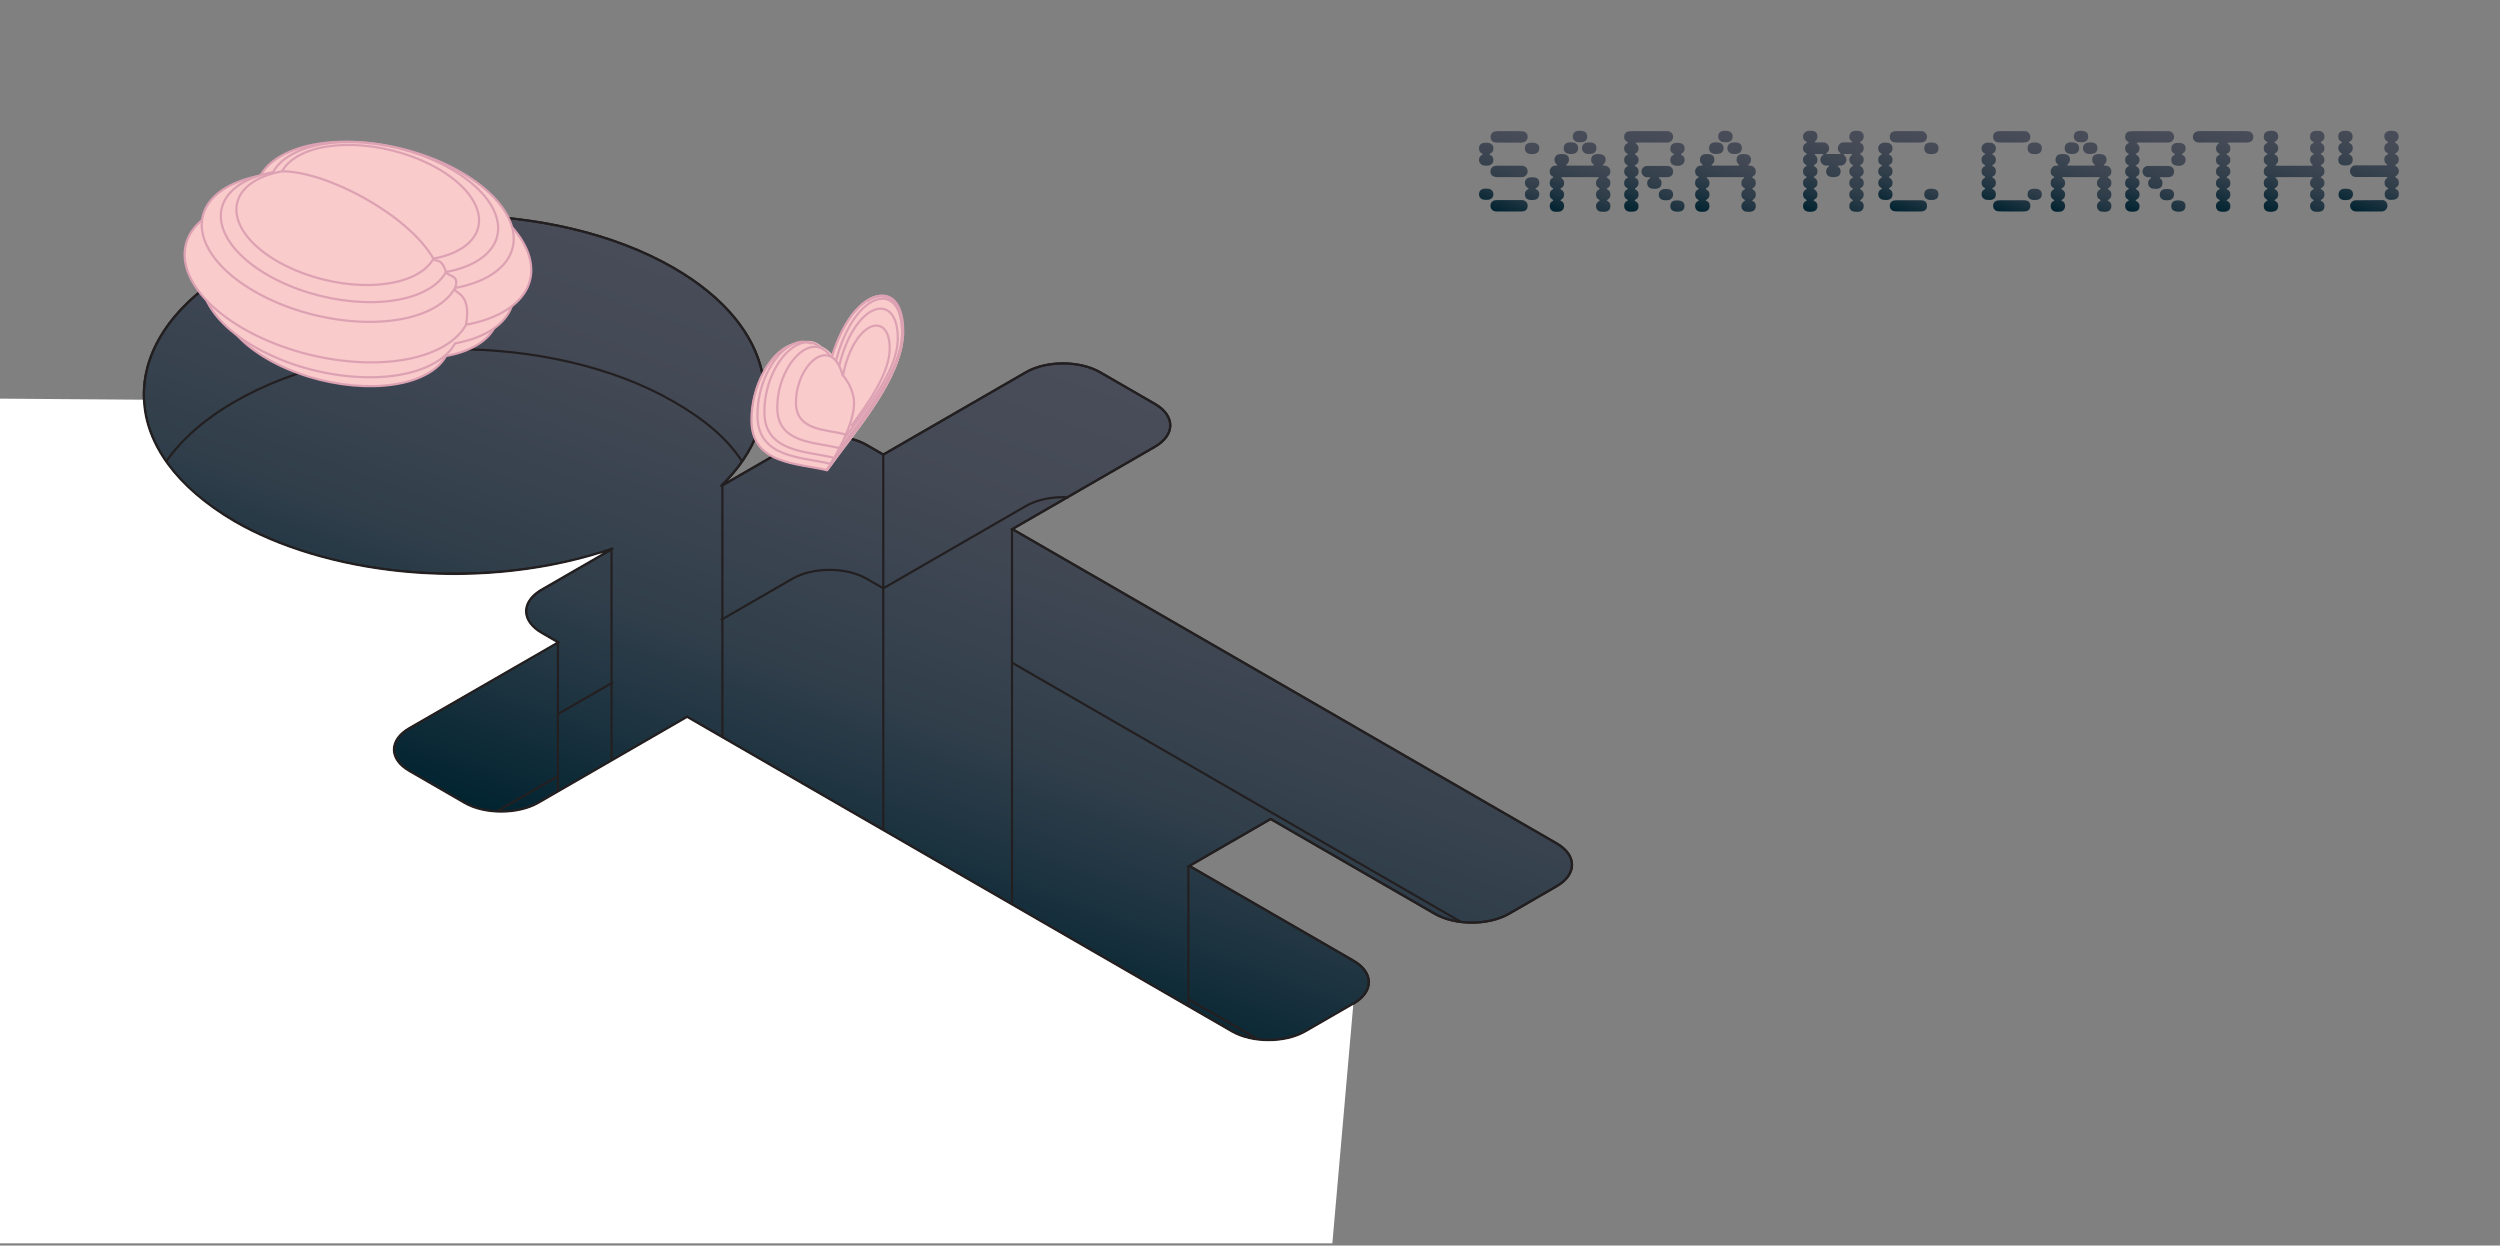 <?xml version="1.0" encoding="utf-8"?>
<!-- Generator: Adobe Illustrator 16.0.0, SVG Export Plug-In . SVG Version: 6.00 Build 0)  -->
<!DOCTYPE svg PUBLIC "-//W3C//DTD SVG 1.1//EN" "http://www.w3.org/Graphics/SVG/1.1/DTD/svg11.dtd">
<svg version="1.1" id="Layer_1" xmlns="http://www.w3.org/2000/svg" xmlns:xlink="http://www.w3.org/1999/xlink" x="0px" y="0px"
	 width="1124px" height="560px" viewBox="0 0 1124 560" enable-background="new 0 0 1124 560" xml:space="preserve">
<rect x="0" y="0" width="1124" height="560" fill="#808080" stroke="none"/>
<g id="hole">
	<g>
		<linearGradient id="SVGID_1_" gradientUnits="userSpaceOnUse" x1="434.666" y1="145.152" x2="338.764" y2="408.64">
			<stop  offset="0" style="stop-color:#494D59"/>
			<stop  offset="0.256" style="stop-color:#434955"/>
			<stop  offset="0.607" style="stop-color:#313F4B"/>
			<stop  offset="0.793" style="stop-color:#1D3340"/>
			<stop  offset="1" style="stop-color:#012330"/>
		</linearGradient>
		<path fill="url(#SVGID_1_)" d="M494.627,167.378l24.606,14.209c9.229,5.329,9.229,13.959,0,19.289l-64.094,37.003l154.241,89.053
			c0.137,0.077,0.291,0.168,0.418,0.254l90.051,51.99c9.229,5.331,9.229,13.963,0,19.291l-21.396,12.354
			c-9.215,5.315-24.182,5.33-33.406-0.001l-73.777-42.598l-36.544,21.1l73.775,42.597c9.23,5.33,9.23,13.962,0.006,19.292
			l-21.396,12.352c-9.229,5.33-24.181,5.33-33.412,0L308.977,322.271l-66.892,38.612c-9.215,5.322-24.181,5.331-33.408,0.007
			l-24.612-14.209c-9.218-5.32-9.214-13.975,0-19.291l66.892-38.617l-7.477-4.316c-9.216-5.321-9.229-13.961,0-19.29l32.17-18.574
			c-53.567,18.47-123.979,14.389-170.11-12.247c-54.486-31.458-54.47-82.454,0.003-113.904
			c54.487-31.457,142.814-31.465,197.3-0.009c46.131,26.635,53.201,67.287,21.212,98.214l32.186-18.583
			c9.229-5.328,24.194-5.32,33.409,0l7.479,4.316l64.091-37.003C470.448,162.049,485.411,162.058,494.627,167.378z"/>
	</g>
	<line fill="none" stroke="#231F20" x1="324.784" y1="332.294" x2="324.784" y2="218.648"/>
	<line fill="none" stroke="#231F20" x1="454.988" y1="407.108" x2="454.988" y2="237.669"/>
	<line fill="none" stroke="#231F20" x1="397.118" y1="373.084" x2="397.118" y2="203.645"/>
	<line fill="none" stroke="#231F20" x1="534.287" y1="452.354" x2="534.287" y2="389.309"/>
	<line fill="none" stroke="#231F20" x1="274.953" y1="342.341" x2="274.953" y2="247.574"/>
	<line fill="none" stroke="#231F20" x1="250.84" y1="355.834" x2="250.84" y2="288.363"/>
	<g>
		<line fill="none" stroke="#231F20" x1="250.381" y1="321.32" x2="275.65" y2="306.73"/>
	</g>
	<g>
		<line fill="none" stroke="#231F20" x1="223.384" y1="364.831" x2="250.957" y2="348.912"/>
	</g>
	<g>
		<line fill="none" stroke="#231F20" x1="534.726" y1="449.462" x2="565.561" y2="467.265"/>
	</g>
	<g>
		<path fill="none" stroke="#231F20" d="M455.145,298.018l154.24,89.053c0.139,0.08,0.291,0.173,0.418,0.259l47.102,27.19"/>
	</g>
	<g>
		<path fill="none" stroke="#231F20" d="M324.054,278.787l32.186-18.583c9.229-5.328,24.194-5.32,33.409,0l7.477,4.317
			l64.096-37.003c5.271-3.046,12.419-4.348,19.297-3.911"/>
	</g>
	<g>
		<path fill="none" stroke="#231F20" d="M74.729,207.467c6.811-9.786,17.082-18.958,30.814-26.886
			c54.487-31.457,142.814-31.466,197.3-0.009c14.377,8.3,24.022,16.581,30.811,26.885"/>
	</g>
	<path fill="none" stroke="#231F20" d="M479.918,223.577"/>
	<path fill="none" stroke="#231F20" d="M479.918,223.577"/>
	<path fill="none" stroke="#231F20" d="M479.918,223.577"/>
	<path fill="none" stroke="#231F20" d="M333.653,207.457"/>
</g>
<path id="outline1" fill="none" stroke="#231F20" d="M494.627,167.378l24.606,14.209c9.229,5.329,9.229,13.959,0,19.289
	l-64.094,37.003l154.241,89.053c0.137,0.077,0.291,0.168,0.418,0.254l90.051,51.99c9.229,5.331,9.229,13.963,0,19.291
	l-21.396,12.354c-9.215,5.315-24.182,5.33-33.406-0.001l-73.777-42.598l-36.544,21.1l73.775,42.597
	c9.23,5.33,9.23,13.962,0.006,19.292l-21.396,12.352c-9.229,5.33-24.181,5.33-33.412,0L308.977,322.271l-66.892,38.612
	c-9.215,5.322-24.181,5.331-33.408,0.007l-24.612-14.209c-9.218-5.32-9.214-13.975,0-19.291l66.892-38.617l-7.477-4.316
	c-9.216-5.321-9.229-13.961,0-19.29l32.17-18.574c-53.567,18.47-123.979,14.389-170.11-12.247
	c-54.486-31.458-54.47-82.454,0.003-113.904c54.487-31.457,142.814-31.465,197.3-0.009c46.131,26.635,53.201,67.287,21.212,98.214
	l32.186-18.583c9.229-5.328,24.194-5.32,33.409,0l7.479,4.316l64.091-37.003C470.448,162.049,485.411,162.058,494.627,167.378z"/>
<path id="outline2" fill="none" stroke="#231F20" d="M494.627,167.378l24.606,14.209c9.229,5.329,9.229,13.959,0,19.289
	l-64.094,37.003l154.241,89.053c0.137,0.077,0.291,0.168,0.418,0.254l90.051,51.99c9.229,5.331,9.229,13.963,0,19.291
	l-21.396,12.354c-9.215,5.315-24.182,5.33-33.406-0.001l-73.777-42.598l-36.544,21.1l73.775,42.597
	c9.23,5.33,9.23,13.962,0.006,19.292l-21.396,12.352c-9.229,5.33-24.181,5.33-33.412,0L308.977,322.271l-66.892,38.612
	c-9.215,5.322-24.181,5.331-33.408,0.007l-24.612-14.209c-9.218-5.32-9.214-13.975,0-19.291l66.892-38.617l-7.477-4.316
	c-9.216-5.321-9.229-13.961,0-19.29l32.17-18.574c-53.567,18.47-123.979,14.389-170.11-12.247
	c-54.486-31.458-54.47-82.454,0.003-113.904c54.487-31.457,142.814-31.465,197.3-0.009c46.131,26.635,53.201,67.287,21.212,98.214
	l32.186-18.583c9.229-5.328,24.194-5.32,33.409,0l7.479,4.316l64.091-37.003C470.448,162.049,485.411,162.058,494.627,167.378z"/>
<g id="inners">
	<g id="heart">
		<path fill="#FACBCB" stroke="#FACBCB" d="M405.837,149.621v0.387c-0.193,19.964-21.331,43.53-33.854,61.212
			c-0.016,0-0.016,0-0.033,0l-0.145-0.049c-6.252-1.575-14.562-2.186-21.378-4.822c-6.864-2.652-12.201-7.378-12.298-17.248
			c-0.18-18.518,11.361-34.913,21.427-34.593c3.358-1.382,6.767-1.012,9.663,1.721c1.604,0.61,3.712,2.186,5.014,4.179
			c8.584-28.581,26.973-35.011,30.862-18.084c0.033,0.113,0.062,0.242,0.083,0.371c0.08,0.305,0.144,0.626,0.188,0.948
			c0.033,0.096,0.054,0.209,0.054,0.305c0.048,0.258,0.076,0.515,0.107,0.771c0.032,0.048,0.032,0.097,0.021,0.146
			c0.079,0.562,0.145,1.141,0.177,1.752c0.031,0.306,0.047,0.627,0.062,0.948C405.837,148.224,405.837,148.915,405.837,149.621z"/>
		<g>
			<path fill="none" stroke="#DCA1B2" d="M358.833,208.865"/>
			<path fill="none" stroke="#DCA1B2" d="M373.972,160.583c9.701-32.248,31.868-36.305,31.606-10.399
				c-0.194,19.963-21.322,43.532-33.853,61.213l0,0c-12.53-3.214-33.656-2.389-33.854-22.124
				c-0.156-16.072,8.512-30.539,17.39-33.885"/>
			<path fill="none" stroke="#DCA1B2" d="M377.53,201.295h-0.977c-10.023-2.572-26.925-1.911-27.083-17.699
				c-0.195-19.371,15.646-35.828,23.933-23.335"/>
			<path fill="none" stroke="#DCA1B2" d="M377.3,164.519c7.061-29.305,26.549-33.914,26.335-12.193
				c-0.146,14.491-14.073,31.359-24.146,44.928"/>
			<path fill="none" stroke="#DCA1B2" d="M380.34,195.338l-1.399-0.305c-7.8-2.001-20.949-1.487-21.073-13.77
				c-0.173-17.339,16.167-31.679,21.07-12.165l0,0c4.905-25.176,21.245-29.705,21.072-12.165
				c-0.108,10.842-9.599,24.332-17.328,34.668"/>
			<path fill="none" stroke="#DCA1B2" d="M374.631,205.763L374.631,205.763c-11.456-2.938-30.774-2.185-30.955-20.229
				c-0.206-20.623,15.485-38.357,25.298-29.149"/>
			<path fill="none" stroke="#DCA1B2" d="M375.854,162.253c8.357-32.167,29.971-36.913,29.729-12.459
				c-0.17,17.206-17.348,37.343-28.908,53.139"/>
			<path fill="none" stroke="#DCA1B2" d="M389.758,135.547c8.417-6.136,16.479-1.689,16.33,13.74
				c-0.189,19.319-20.643,42.13-32.765,59.243l0,0c-12.126-3.111-32.571-2.312-32.766-21.411
				c-0.144-14.137,6.778-26.993,14.49-31.648c3.308-1.997,6.759-2.486,9.861-0.923"/>
			<path fill="none" stroke="#DCA1B2" stroke-miterlimit="10" d="M379.06,168.853c2.884,3.465,4.927,8.03,4.927,12.473
				c0,2.815-0.731,6.053-1.847,9.339c-3.43,10.141-10.438,20.732-10.438,20.732"/>
		</g>
	</g>
	<g id="brain">
		<path fill="#FACBCB" stroke="#DCA1B2" d="M202.877,113.814c22.969,13.26,27.956,31.872,11.143,41.578
			c-3.805,2.2-8.401,3.751-13.503,4.683c-1.614,2.945-4.307,5.603-8.119,7.802c-16.809,9.706-49.052,6.828-72.02-6.431
			c-22.959-13.257-27.942-31.874-11.133-41.579c3.808-2.199,8.411-3.755,13.512-4.686c1.614-2.946,4.302-5.6,8.109-7.799
			C147.678,97.677,179.918,100.558,202.877,113.814z"/>
		<path fill="#FACBCB" stroke="#DCA1B2" d="M207.241,102.341c25.835,14.917,31.446,35.856,12.533,46.775
			c-4.282,2.474-9.456,4.221-15.191,5.269c-1.818,3.313-4.848,6.302-9.13,8.775c-18.916,10.919-55.19,7.683-81.027-7.233
			c-25.829-14.913-31.434-35.857-12.52-46.776c4.282-2.474,9.458-4.223,15.198-5.271c1.818-3.313,4.841-6.299,9.124-8.773
			C145.14,84.188,181.409,87.428,207.241,102.341z"/>
		<path fill="#FACBCB" stroke="#DCA1B2" d="M212.494,88.168c28.708,16.575,34.943,39.84,13.93,51.973
			c-4.763,2.75-10.508,4.688-16.885,5.854c-2.016,3.682-5.381,7.002-10.144,9.751c-21.013,12.133-61.32,8.538-90.029-8.038
			c-28.699-16.571-34.928-39.841-13.915-51.974c4.763-2.749,10.515-4.69,16.891-5.856c2.019-3.682,5.378-6.999,10.138-9.747
			C143.496,67.998,183.795,71.597,212.494,88.168z"/>
		<path fill="#FACBCB" stroke="#DCA1B2" d="M207.241,77.426c25.835,14.916,31.446,35.857,12.537,46.775
			c-4.286,2.474-9.457,4.22-15.195,5.268c-1.818,3.313-4.848,6.302-9.13,8.776c-18.913,10.919-55.187,7.683-81.024-7.233
			c-25.832-14.914-31.437-35.857-12.523-46.776c4.285-2.475,9.462-4.223,15.198-5.271c1.818-3.313,4.841-6.299,9.126-8.773
			C145.14,59.273,181.409,62.512,207.241,77.426z"/>
		<path fill="#FACBCB" stroke="#DCA1B2" d="M202.877,76.039c22.969,13.259,27.956,31.872,11.143,41.579
			c-3.805,2.199-8.401,3.75-13.503,4.683c-1.614,2.945-4.307,5.602-8.119,7.801c-16.809,9.707-49.052,6.829-72.02-6.43
			c-22.959-13.256-27.942-31.873-11.133-41.579c3.808-2.198,8.411-3.754,13.512-4.686c1.614-2.946,4.302-5.6,8.109-7.798
			C147.678,59.902,179.918,62.783,202.877,76.039z"/>
		<path fill="#FACBCB" stroke="#DCA1B2" d="M196.928,75.815c20.097,11.602,24.46,27.889,9.752,36.381
			c-3.335,1.924-7.356,3.282-11.817,4.097c-1.413,2.578-3.771,4.901-7.102,6.826c-14.712,8.493-42.924,5.976-63.019-5.626
			c-20.094-11.599-24.452-27.889-9.743-36.381c3.335-1.925,7.359-3.284,11.824-4.101c1.412-2.577,3.764-4.899,7.095-6.822
			C148.629,61.697,176.838,64.216,196.928,75.815z"/>
		<path fill="none" stroke="#DCA1B2" d="M126.823,77.011c20.245,0,56.814,19.643,68.039,39.282c1.02,1.791,3.563-0.797,5.654,6.007
			c0.603,1.969,6.43,1.129,4.066,7.169c-1.103,2.817,7.588,1.194,4.957,16.525"/>
	</g>
</g>
<path id="floor" fill="#FFFFFF" d="M0.001,559h599.021l9.404-107.188l-21.396,12.354c-9.229,5.328-24.183,5.328-33.412,0
	l-244.72-141.292l-66.737,38.562c-9.219,5.234-24.273,5.328-33.5,0l-24.656-14.25c-10.078-5.625-9.672-14.938-0.172-20.312
	l66.09-38.048l-6.523-3.768c-9.216-5.319-10.161-13.938-0.939-19.975l28.591-16.495c-60.03,18.91-126.53,9.035-165.78-13.715
	c-26.416-15.583-40.284-35.149-41.041-55.167L0,179.23"/>
<g id="Name" enable-background="new    ">
	<linearGradient id="SVGID_2_" gradientUnits="userSpaceOnUse" x1="685.034" y1="59.075" x2="671.968" y2="94.975">
		<stop  offset="0" style="stop-color:#494D59"/>
		<stop  offset="0.256" style="stop-color:#434955"/>
		<stop  offset="0.607" style="stop-color:#313F4B"/>
		<stop  offset="0.793" style="stop-color:#1D3340"/>
		<stop  offset="1" style="stop-color:#012330"/>
	</linearGradient>
	<path fill="url(#SVGID_2_)" d="M671.444,72.013c0,0.916-0.461,1.63-1.382,2.141c-0.372,0.229-0.982,0.344-1.832,0.344h-0.45
		c-0.796,0-1.465-0.251-2.005-0.753c-0.538-0.502-0.81-1.124-0.81-1.864c0-0.916,0.326-1.577,0.979-1.983l0.582-0.397
		c0.07-0.07,0.105-0.124,0.105-0.159c-0.018-0.088-0.053-0.159-0.105-0.212l-0.688-0.423c-0.582-0.37-0.872-1.022-0.872-1.956
		c0-1.728,1.036-2.592,3.107-2.592c2.247,0,3.371,0.882,3.371,2.645c0,0.916-0.351,1.586-1.048,2.009l-0.563,0.317
		c-0.072,0.07-0.108,0.141-0.108,0.212c0.018,0.053,0.035,0.105,0.054,0.159l0.779,0.502
		C671.149,70.374,671.444,71.043,671.444,72.013z M671.444,87.324c0,1.005-0.447,1.745-1.34,2.221
		c-0.393,0.212-1.008,0.317-1.847,0.317c-0.964,0-1.678-0.141-2.142-0.423c-0.768-0.476-1.151-1.128-1.151-1.957
		c0-1.798,1.025-2.698,3.078-2.698c0.964,0,1.669,0.123,2.115,0.371C671.016,85.631,671.444,86.354,671.444,87.324z M686.834,76.984
		c0,0.758-0.256,1.388-0.767,1.891c-0.512,0.503-1.155,0.754-1.931,0.754h-10.684c-2.238,0-3.358-0.864-3.358-2.592
		c0-0.952,0.44-1.692,1.322-2.221c0.353-0.212,0.926-0.317,1.719-0.317h11c0.775,0,1.419,0.238,1.931,0.714
		C686.577,75.688,686.834,76.279,686.834,76.984z M686.834,92.466c0,1.736-0.952,2.604-2.855,2.604h-11.212
		c-0.758,0-1.393-0.248-1.905-0.743c-0.511-0.496-0.767-1.099-0.767-1.809c0-0.991,0.414-1.728,1.243-2.206
		c0.405-0.248,1.138-0.373,2.194-0.373h10.498c0.812,0,1.48,0.235,2.01,0.704C686.569,91.116,686.834,91.723,686.834,92.466z
		 M686.834,61.489c0,1.781-1.226,2.67-3.676,2.67c-0.388,0-0.68-0.018-0.872-0.053h-9.201c-1.94,0-2.909-0.855-2.909-2.564
		c0-1.022,0.433-1.763,1.295-2.221c0.477-0.248,1.234-0.371,2.275-0.371h9.308c1.304,0,2.168,0.123,2.592,0.371
		C686.438,59.796,686.834,60.52,686.834,61.489z M692.069,66.698c0,1.022-0.45,1.78-1.353,2.274
		c-0.406,0.212-1.046,0.317-1.912,0.317c-2.142,0-3.212-0.864-3.212-2.592c0-1.692,1.035-2.539,3.106-2.539
		C690.946,64.159,692.069,65.005,692.069,66.698z M692.069,87.324c0,0.758-0.295,1.429-0.882,2.009
		c-0.394,0.388-1.268,0.582-2.624,0.582c-1.98,0-2.971-0.846-2.971-2.538c0-0.987,0.379-1.692,1.137-2.116
		c0.37-0.194,0.555-0.335,0.555-0.423c0-0.141-0.07-0.229-0.212-0.264c-0.987-0.546-1.479-1.304-1.479-2.274
		c0-1.745,1.132-2.617,3.399-2.617c2.052,0,3.078,0.855,3.078,2.564c0,0.934-0.322,1.595-0.968,1.983l-0.61,0.397
		c-0.093,0.07-0.139,0.123-0.139,0.159c0,0.159,0.156,0.3,0.471,0.423C691.653,85.595,692.069,86.3,692.069,87.324z"/>
	<linearGradient id="SVGID_3_" gradientUnits="userSpaceOnUse" x1="718.901" y1="61.545" x2="705.731" y2="97.731">
		<stop  offset="0" style="stop-color:#494D59"/>
		<stop  offset="0.256" style="stop-color:#434955"/>
		<stop  offset="0.607" style="stop-color:#313F4B"/>
		<stop  offset="0.793" style="stop-color:#1D3340"/>
		<stop  offset="1" style="stop-color:#012330"/>
	</linearGradient>
	<path fill="url(#SVGID_3_)" d="M724.039,92.586c0,1.762-1.013,2.644-3.038,2.644c-1.031,0-1.743-0.105-2.134-0.316
		c-0.87-0.494-1.306-1.251-1.306-2.275c0-0.846,0.408-1.569,1.229-2.168l0.218-0.159c0.146-0.053,0.219-0.141,0.219-0.264
		c0-0.106-0.146-0.238-0.438-0.397c-0.82-0.423-1.229-1.164-1.229-2.222c0-1.059,0.427-1.78,1.283-2.168
		c0.255-0.159,0.383-0.282,0.383-0.37c-0.018-0.088-0.054-0.159-0.106-0.212l-0.714-0.501c-0.563-0.389-0.846-0.996-0.846-1.825
		c0-0.792,0.215-1.392,0.646-1.798c0.433-0.406,0.647-0.634,0.647-0.687c0-0.159-0.069-0.238-0.211-0.238h-16.21
		c-0.317,0-0.476,0.079-0.476,0.238l0.104,0.212l0.414,0.37c0.501,0.441,0.752,1.058,0.752,1.852c0,0.987-0.374,1.692-1.12,2.115
		c-0.399,0.212-0.599,0.37-0.599,0.476l0.078,0.054l0.155,0.158l0.522,0.397c0.641,0.441,0.964,1.049,0.964,1.824
		c0,1.041-0.322,1.763-0.964,2.168c-0.45,0.3-0.677,0.502-0.677,0.608c0,0.088,0.108,0.176,0.323,0.264
		c0.877,0.37,1.316,1.111,1.316,2.222c0,1.093-0.452,1.868-1.354,2.327c-0.354,0.212-1.01,0.316-1.964,0.316
		c-0.868,0-1.488-0.105-1.858-0.316c-0.868-0.511-1.301-1.27-1.301-2.275c0-1.11,0.432-1.852,1.295-2.222
		c0.229-0.141,0.345-0.247,0.345-0.317c0-0.123-0.221-0.326-0.661-0.608c-0.652-0.405-0.979-1.093-0.979-2.062
		c0-0.969,0.361-1.674,1.084-2.115c0.405-0.229,0.608-0.388,0.608-0.476c0-0.053-0.282-0.273-0.847-0.661
		c-0.563-0.389-0.846-1.031-0.846-1.93c0-1.146,0.432-1.905,1.295-2.275c0.229-0.105,0.345-0.22,0.345-0.344
		c0-0.088-0.035-0.141-0.106-0.159l-0.662-0.423c-0.581-0.389-0.871-1.059-0.871-2.01c0-0.617,0.229-1.19,0.688-1.718
		c0.457-0.528,0.969-0.802,1.532-0.82c0.829-0.018,1.244-0.106,1.244-0.264c-0.106-0.194-0.336-0.449-0.688-0.768
		c-0.405-0.335-0.608-0.899-0.608-1.692c0-1.005,0.433-1.745,1.296-2.221c0.404-0.212,1.093-0.317,2.062-0.317
		c2.098,0,3.146,0.846,3.146,2.539c0,0.724-0.238,1.323-0.714,1.799l-0.476,0.476c-0.069,0.07-0.106,0.132-0.106,0.185
		c0,0.141,0.212,0.212,0.634,0.212h11.053c0.547,0,0.821-0.097,0.821-0.291c0-0.088-0.105-0.212-0.317-0.37
		c-0.617-0.441-0.926-1.093-0.926-1.956c0-1.728,1.031-2.592,3.094-2.592c2.275,0,3.411,0.828,3.411,2.485
		c0,0.935-0.309,1.623-0.925,2.062c-0.229,0.159-0.344,0.308-0.344,0.449s0.335,0.229,1.005,0.264
		c0.669,0.035,1.239,0.305,1.706,0.807c0.466,0.502,0.7,1.08,0.7,1.731c0,0.934-0.3,1.604-0.899,2.01l-0.661,0.423
		c-0.069,0.07-0.105,0.123-0.105,0.159c0,0.106,0.069,0.203,0.211,0.291l0.556,0.37c0.6,0.423,0.899,1.075,0.899,1.956
		c0,0.881-0.282,1.542-0.847,1.983c-0.545,0.352-0.819,0.555-0.819,0.608c0,0.07,0.255,0.291,0.767,0.661
		c0.6,0.352,0.899,1.013,0.899,1.984c0,0.899-0.277,1.547-0.832,1.943c-0.556,0.397-0.833,0.622-0.833,0.675
		c0,0.053,0.193,0.194,0.581,0.423C723.678,90.928,724.039,91.616,724.039,92.586z M709.548,66.54c0,1.798-1.084,2.697-3.252,2.697
		s-3.253-0.864-3.253-2.591c0-1.781,1.013-2.67,3.041-2.67c1.021,0,1.779,0.15,2.274,0.449
		C709.151,64.882,709.548,65.587,709.548,66.54z M713.62,61.33c0,1.762-1.026,2.645-3.081,2.645c-1.036,0-1.764-0.141-2.186-0.423
		c-0.809-0.546-1.212-1.251-1.212-2.115c0-1.763,1.027-2.645,3.082-2.645C712.487,58.791,713.62,59.637,713.62,61.33z
		 M717.771,66.593c0,1.093-0.448,1.868-1.349,2.327c-0.44,0.212-1.109,0.316-2.008,0.316c-0.777,0-1.357-0.105-1.745-0.316
		c-0.935-0.53-1.402-1.27-1.402-2.222c0-1.128,0.449-1.905,1.348-2.327c0.353-0.229,1.041-0.344,2.062-0.344
		C716.74,64.027,717.771,64.882,717.771,66.593z"/>
	<linearGradient id="SVGID_4_" gradientUnits="userSpaceOnUse" x1="750.352" y1="59.033" x2="736.629" y2="96.738">
		<stop  offset="0" style="stop-color:#494D59"/>
		<stop  offset="0.256" style="stop-color:#434955"/>
		<stop  offset="0.607" style="stop-color:#313F4B"/>
		<stop  offset="0.793" style="stop-color:#1D3340"/>
		<stop  offset="1" style="stop-color:#012330"/>
	</linearGradient>
	<path fill="url(#SVGID_4_)" d="M752.227,61.475c0,0.736-0.256,1.355-0.767,1.856c-0.512,0.501-1.147,0.749-1.905,0.749h-13.247
		c-0.546,0-0.82,0.07-0.82,0.212s0.086,0.282,0.259,0.423c0.637,0.601,0.958,1.237,0.958,1.906c0,1.023-0.356,1.746-1.067,2.17
		c-0.398,0.229-0.598,0.388-0.598,0.477c0.034,0.141,0.079,0.212,0.133,0.212l0.645,0.502c0.592,0.424,0.888,1.051,0.888,1.879
		c0,0.9-0.296,1.553-0.887,1.958l-0.777,0.556c0,0.018-0.007,0.03-0.016,0.04c-0.009,0.009-0.021,0.03-0.039,0.066
		c0,0.088,0.243,0.282,0.726,0.583c0.662,0.423,0.994,1.095,0.994,2.011c0,1.006-0.35,1.711-1.048,2.118
		c-0.412,0.229-0.618,0.388-0.618,0.476c0,0.123,0.168,0.273,0.51,0.449c0.771,0.39,1.155,1.112,1.155,2.171
		c0,0.935-0.495,1.72-1.479,2.356c-0.125,0.07-0.187,0.15-0.187,0.238s0.259,0.308,0.777,0.661c0.592,0.39,0.887,1.032,0.887,1.933
		c0,1.023-0.438,1.764-1.315,2.224c-0.286,0.141-0.438,0.256-0.456,0.344c0,0.123,0.063,0.212,0.188,0.264l0.539,0.371
		c0.697,0.476,1.047,1.129,1.047,1.958c0,1.694-1.001,2.541-3.001,2.541c-0.974,0-1.619-0.07-1.938-0.212
		c-1.027-0.441-1.54-1.234-1.54-2.379s0.432-1.887,1.295-2.222c0.229-0.088,0.344-0.194,0.344-0.317
		c0-0.123-0.237-0.326-0.714-0.608c-0.616-0.371-0.925-1.04-0.925-2.01c0-0.916,0.309-1.586,0.925-2.009
		c0.477-0.247,0.714-0.423,0.714-0.529c0-0.106-0.018-0.176-0.053-0.212l-0.767-0.502c-0.547-0.335-0.821-0.961-0.821-1.877
		c0-0.969,0.344-1.674,1.031-2.115l0.556-0.264c0.069-0.088,0.105-0.167,0.105-0.238c0-0.088-0.166-0.212-0.502-0.37
		c-0.792-0.494-1.19-1.234-1.19-2.221c0-0.97,0.38-1.675,1.138-2.116c0.37-0.247,0.555-0.405,0.555-0.477
		c0-0.071-0.097-0.159-0.29-0.264c-0.935-0.441-1.402-1.225-1.402-2.354c0-1.04,0.398-1.754,1.19-2.141
		c0.336-0.176,0.502-0.326,0.502-0.449c0-0.088-0.185-0.229-0.555-0.423c-0.758-0.405-1.138-1.111-1.138-2.115
		c0-0.987,0.326-1.675,0.979-2.063c0.441-0.264,0.661-0.441,0.661-0.529c0-0.123-0.035-0.22-0.105-0.291l-0.661-0.423
		c-0.583-0.388-0.873-1.022-0.873-1.904c0-1.146,0.468-1.921,1.402-2.327c0.423-0.176,1.472-0.264,3.146-0.264h14.887
		c0.705,0,1.308,0.25,1.811,0.75C751.976,60.2,752.227,60.792,752.227,61.475z M752.227,77.037c0,1.762-0.996,2.645-2.987,2.645
		h-3.253c-0.142,0-0.212,0.079-0.212,0.238c0,0.105,0.123,0.247,0.37,0.423c0.582,0.388,0.872,1.022,0.872,1.905
		c0,1.762-0.996,2.644-2.987,2.644c-1.04,0-1.78-0.123-2.221-0.37c-0.829-0.494-1.244-1.234-1.244-2.222
		c0-0.687,0.22-1.251,0.661-1.692l0.583-0.476c0.018-0.035,0.029-0.066,0.038-0.092c0.01-0.026,0.023-0.049,0.04-0.067
		c0-0.194-0.08-0.291-0.238-0.291h-1.19c-0.616,0-1.176-0.259-1.679-0.779c-0.502-0.521-0.754-1.105-0.754-1.759
		c0-0.724,0.243-1.327,0.729-1.811s1.089-0.728,1.811-0.728h8.674c0.934,0,1.622,0.176,2.062,0.529
		C751.918,75.645,752.227,76.279,752.227,77.037z M752.227,87.429c0,1.022-0.432,1.78-1.295,2.274
		c-0.389,0.229-1.022,0.344-1.904,0.344c-0.864,0-1.48-0.097-1.852-0.292c-0.935-0.458-1.401-1.198-1.401-2.221
		s0.448-1.78,1.349-2.274c0.404-0.212,1.021-0.317,1.851-0.317c0.935,0,1.604,0.106,2.01,0.317
		C751.812,85.72,752.227,86.441,752.227,87.429z M757.409,71.881c0,0.793-0.282,1.436-0.846,1.93
		c-0.564,0.494-1.287,0.741-2.169,0.741c-2.273,0-3.41-0.891-3.41-2.671c0-0.881,0.282-1.507,0.847-1.877l0.608-0.397
		c0.105-0.088,0.158-0.175,0.158-0.264v-0.106l-0.105-0.105l-0.608-0.37c-0.6-0.388-0.899-1.005-0.899-1.852
		c0-1.798,1.059-2.697,3.173-2.697c2.168,0,3.252,0.846,3.252,2.539c0,0.881-0.326,1.551-0.978,2.009l-0.529,0.371
		c-0.089,0.053-0.142,0.123-0.159,0.212c0,0.123,0.159,0.272,0.477,0.449C757.013,70.18,757.409,70.875,757.409,71.881z
		 M757.356,92.56c0,1.744-1.022,2.616-3.067,2.616c-2.203,0-3.306-0.837-3.306-2.513c0-1.71,0.987-2.564,2.962-2.564
		C756.22,90.099,757.356,90.919,757.356,92.56z"/>
	<linearGradient id="SVGID_5_" gradientUnits="userSpaceOnUse" x1="784.268" y1="61.545" x2="771.097" y2="97.731">
		<stop  offset="0" style="stop-color:#494D59"/>
		<stop  offset="0.256" style="stop-color:#434955"/>
		<stop  offset="0.607" style="stop-color:#313F4B"/>
		<stop  offset="0.793" style="stop-color:#1D3340"/>
		<stop  offset="1" style="stop-color:#012330"/>
	</linearGradient>
	<path fill="url(#SVGID_5_)" d="M789.405,92.586c0,1.762-1.014,2.644-3.039,2.644c-1.031,0-1.743-0.105-2.133-0.316
		c-0.871-0.494-1.307-1.251-1.307-2.275c0-0.846,0.409-1.569,1.229-2.168l0.219-0.159c0.146-0.053,0.219-0.141,0.219-0.264
		c0-0.106-0.147-0.238-0.439-0.397c-0.818-0.423-1.228-1.164-1.228-2.222c0-1.059,0.427-1.78,1.283-2.168
		c0.256-0.159,0.384-0.282,0.384-0.37c-0.02-0.088-0.055-0.159-0.107-0.212l-0.714-0.501c-0.564-0.389-0.846-0.996-0.846-1.825
		c0-0.792,0.216-1.392,0.647-1.798c0.432-0.406,0.647-0.634,0.647-0.687c0-0.159-0.07-0.238-0.212-0.238h-16.21
		c-0.316,0-0.476,0.079-0.476,0.238l0.104,0.212l0.414,0.37c0.501,0.441,0.752,1.058,0.752,1.852c0,0.987-0.374,1.692-1.12,2.115
		c-0.398,0.212-0.598,0.37-0.598,0.476l0.077,0.054l0.157,0.158l0.521,0.397c0.64,0.441,0.963,1.049,0.963,1.824
		c0,1.041-0.321,1.763-0.963,2.168c-0.451,0.3-0.678,0.502-0.678,0.608c0,0.088,0.108,0.176,0.322,0.264
		c0.877,0.37,1.317,1.111,1.317,2.222c0,1.093-0.452,1.868-1.354,2.327c-0.354,0.212-1.009,0.316-1.965,0.316
		c-0.868,0-1.486-0.105-1.857-0.316c-0.868-0.511-1.301-1.27-1.301-2.275c0-1.11,0.433-1.852,1.296-2.222
		c0.229-0.141,0.344-0.247,0.344-0.317c0-0.123-0.22-0.326-0.661-0.608c-0.652-0.405-0.979-1.093-0.979-2.062
		c0-0.969,0.361-1.674,1.084-2.115c0.405-0.229,0.608-0.388,0.608-0.476c0-0.053-0.282-0.273-0.847-0.661
		c-0.563-0.389-0.846-1.031-0.846-1.93c0-1.146,0.433-1.905,1.296-2.275c0.229-0.105,0.344-0.22,0.344-0.344
		c0-0.088-0.036-0.141-0.106-0.159l-0.661-0.423c-0.583-0.389-0.872-1.059-0.872-2.01c0-0.617,0.229-1.19,0.688-1.718
		c0.458-0.528,0.97-0.802,1.533-0.82c0.828-0.018,1.243-0.106,1.243-0.264c-0.105-0.194-0.335-0.449-0.688-0.768
		c-0.404-0.335-0.608-0.899-0.608-1.692c0-1.005,0.433-1.745,1.296-2.221c0.405-0.212,1.093-0.317,2.062-0.317
		c2.097,0,3.146,0.846,3.146,2.539c0,0.724-0.238,1.323-0.714,1.799l-0.478,0.476c-0.069,0.07-0.105,0.132-0.105,0.185
		c0,0.141,0.213,0.212,0.635,0.212h11.053c0.547,0,0.82-0.097,0.82-0.291c0-0.088-0.106-0.212-0.316-0.37
		c-0.618-0.441-0.926-1.093-0.926-1.956c0-1.728,1.031-2.592,3.094-2.592c2.274,0,3.41,0.828,3.41,2.485
		c0,0.935-0.308,1.623-0.925,2.062c-0.229,0.159-0.345,0.308-0.345,0.449s0.335,0.229,1.006,0.264
		c0.67,0.035,1.239,0.305,1.706,0.807c0.467,0.502,0.7,1.08,0.7,1.731c0,0.934-0.301,1.604-0.898,2.01l-0.661,0.423
		c-0.07,0.07-0.107,0.123-0.107,0.159c0,0.106,0.071,0.203,0.213,0.291l0.556,0.37c0.598,0.423,0.898,1.075,0.898,1.956
		c0,0.881-0.281,1.542-0.846,1.983c-0.547,0.352-0.821,0.555-0.821,0.608c0,0.07,0.257,0.291,0.769,0.661
		c0.598,0.352,0.898,1.013,0.898,1.984c0,0.899-0.277,1.547-0.832,1.943c-0.556,0.397-0.833,0.622-0.833,0.675
		c0,0.053,0.194,0.194,0.582,0.423C789.044,90.928,789.405,91.616,789.405,92.586z M774.914,66.54c0,1.798-1.084,2.697-3.252,2.697
		c-2.17,0-3.254-0.864-3.254-2.591c0-1.781,1.014-2.67,3.041-2.67c1.022,0,1.78,0.15,2.274,0.449
		C774.518,64.882,774.914,65.587,774.914,66.54z M778.986,61.33c0,1.762-1.025,2.645-3.08,2.645c-1.036,0-1.765-0.141-2.187-0.423
		c-0.809-0.546-1.211-1.251-1.211-2.115c0-1.763,1.026-2.645,3.081-2.645C777.854,58.791,778.986,59.637,778.986,61.33z
		 M783.138,66.593c0,1.093-0.449,1.868-1.349,2.327c-0.44,0.212-1.11,0.316-2.01,0.316c-0.775,0-1.356-0.105-1.745-0.316
		c-0.934-0.53-1.401-1.27-1.401-2.222c0-1.128,0.45-1.905,1.349-2.327c0.353-0.229,1.04-0.344,2.062-0.344
		C782.106,64.027,783.138,64.882,783.138,66.593z"/>
	<linearGradient id="SVGID_6_" gradientUnits="userSpaceOnUse" x1="831.498" y1="57.241" x2="817.111" y2="96.769">
		<stop  offset="0" style="stop-color:#494D59"/>
		<stop  offset="0.256" style="stop-color:#434955"/>
		<stop  offset="0.607" style="stop-color:#313F4B"/>
		<stop  offset="0.793" style="stop-color:#1D3340"/>
		<stop  offset="1" style="stop-color:#012330"/>
	</linearGradient>
	<path fill="url(#SVGID_6_)" d="M837.927,87.418c0,0.9-0.3,1.588-0.898,2.065c-0.547,0.353-0.82,0.556-0.82,0.609
		c0,0.107,0.146,0.229,0.437,0.371c0.855,0.388,1.282,1.112,1.282,2.172c0,1.235-0.577,2.064-1.732,2.489
		c-0.213,0.07-0.729,0.105-1.546,0.105c-2.134,0-3.2-0.864-3.2-2.591c0-1.04,0.45-1.798,1.349-2.274
		c0.213-0.087,0.317-0.176,0.317-0.264c0-0.105-0.229-0.308-0.688-0.608c-0.652-0.423-0.979-1.093-0.979-2.009
		c0-0.934,0.282-1.561,0.847-1.877l0.715-0.502c0.069-0.069,0.105-0.141,0.105-0.212s-0.257-0.272-0.767-0.607
		c-0.6-0.389-0.9-1.05-0.9-1.984c0-0.952,0.301-1.623,0.9-2.009c0.51-0.317,0.767-0.52,0.767-0.608c0-0.106-0.218-0.3-0.655-0.583
		c-0.673-0.423-1.012-1.11-1.012-2.062c0-0.969,0.373-1.657,1.119-2.062c0.399-0.212,0.6-0.37,0.6-0.477
		c0-0.07-0.036-0.141-0.108-0.212c-1.073-0.634-1.611-1.436-1.611-2.406c0-0.828,0.275-1.473,0.829-1.93
		c0.275-0.229,0.414-0.397,0.414-0.502c0-0.141-0.07-0.212-0.213-0.212h-2.67c-0.617,0-0.925,0.07-0.925,0.212v0.053l0.714,0.767
		c0.353,0.388,0.528,0.89,0.528,1.507c0,0.759-0.259,1.393-0.778,1.905c-0.521,0.512-1.177,0.767-1.971,0.767h-0.714
		c-0.281,0-0.423,0.07-0.423,0.212c0,0.088,0.142,0.247,0.423,0.476c0.582,0.389,0.872,1.022,0.872,1.905
		c0,1.728-1.065,2.592-3.2,2.592c-2.203,0-3.305-0.846-3.305-2.539c0-0.776,0.256-1.393,0.767-1.852
		c0.37-0.3,0.556-0.494,0.556-0.582c0-0.141-0.08-0.212-0.238-0.212l-1.401-0.053c-0.564-0.035-1.084-0.308-1.561-0.82
		c-0.476-0.512-0.714-1.049-0.714-1.614c0-0.899,0.238-1.516,0.714-1.851c0.388-0.352,0.6-0.574,0.634-0.662
		c0-0.035-0.034-0.088-0.105-0.159c-0.035,0-0.062-0.005-0.079-0.014c-0.017-0.009-0.043-0.023-0.079-0.04h-3.411
		c-0.141,0-0.211,0.07-0.211,0.212c0,0.123,0.104,0.256,0.31,0.397c0.604,0.477,0.906,1.138,0.906,1.984
		c0,1.075-0.373,1.78-1.118,2.115c-0.312,0.194-0.468,0.344-0.468,0.449c0,0.104,0.018,0.176,0.052,0.212l0.729,0.583
		c0.537,0.352,0.806,0.952,0.806,1.798c0,0.953-0.32,1.64-0.964,2.062c-0.468,0.3-0.702,0.494-0.702,0.583
		c0,0.105,0.207,0.272,0.617,0.501c0.699,0.476,1.049,1.163,1.049,2.063c0,1.005-0.313,1.683-0.94,2.036
		c-0.484,0.282-0.726,0.485-0.726,0.608c0,0.088,0.134,0.212,0.402,0.37c0.018,0.018,0.09,0.07,0.214,0.159
		c0.699,0.599,1.049,1.287,1.049,2.062c0,0.899-0.277,1.533-0.833,1.904l-0.697,0.477c-0.107,0.053-0.169,0.132-0.188,0.238
		c0,0.088,0.064,0.159,0.188,0.212l0.482,0.317c0.699,0.37,1.049,1.041,1.049,2.01c0,1.762-1.07,2.644-3.213,2.644
		c-2.178,0-3.267-0.881-3.267-2.644c0-0.987,0.38-1.692,1.138-2.116l0.397-0.212c0.053-0.07,0.087-0.141,0.105-0.212
		c0-0.088-0.29-0.344-0.872-0.767c-0.512-0.388-0.767-1.005-0.767-1.852c0-0.934,0.326-1.604,0.978-2.009
		c0.477-0.282,0.715-0.476,0.715-0.582c-0.019-0.053-0.054-0.106-0.106-0.159l-0.768-0.555c-0.546-0.389-0.82-1.031-0.82-1.931
		c0-1.022,0.397-1.728,1.19-2.115l0.345-0.212c0.105-0.07,0.159-0.15,0.159-0.238c0-0.07-0.257-0.264-0.768-0.582
		c-0.618-0.389-0.925-1.076-0.925-2.062c0-0.987,0.361-1.674,1.084-2.062c0.405-0.264,0.608-0.423,0.608-0.476
		c0-0.106-0.273-0.326-0.821-0.661c-0.582-0.423-0.871-1.094-0.871-2.01c0-0.881,0.307-1.525,0.925-1.93l0.661-0.449
		c0.069-0.07,0.106-0.123,0.106-0.159c0-0.123-0.282-0.361-0.847-0.714s-0.846-0.996-0.846-1.93c0-0.899,0.307-1.551,0.925-1.956
		l0.661-0.423c0.069-0.035,0.106-0.115,0.106-0.238c-0.019-0.088-0.054-0.159-0.106-0.213l-0.608-0.37
		c-0.651-0.423-0.978-1.093-0.978-2.01c0-0.758,0.285-1.379,0.855-1.863c0.569-0.485,1.277-0.728,2.12-0.728h0.633
		c1.913,0,2.871,0.865,2.871,2.591c0,0.846-0.284,1.499-0.854,1.957c-0.242,0.194-0.362,0.335-0.362,0.423
		c0,0.176,0.141,0.264,0.423,0.264h3.358c0.74,0,1.371,0.242,1.892,0.728c0.521,0.485,0.779,1.08,0.779,1.785
		c0,0.987-0.308,1.692-0.926,2.115c-0.263,0.123-0.396,0.247-0.396,0.37c0,0.141,0.079,0.212,0.238,0.212h5.949
		c0.212,0,0.316-0.07,0.316-0.212c0-0.087-0.122-0.229-0.37-0.423c-0.582-0.458-0.872-1.11-0.872-1.957
		c0-0.652,0.247-1.251,0.741-1.798c0.492-0.548,1.021-0.82,1.585-0.82h3.915c0.105,0,0.158-0.07,0.158-0.213v-0.16
		c-0.037,0-0.055-0.02-0.055-0.054l-0.636-0.535c-0.368-0.339-0.551-0.872-0.551-1.603c0-1.068,0.451-1.852,1.359-2.35
		c0.407-0.213,1.049-0.321,1.918-0.321c0.89,0,1.537,0.123,1.948,0.37c0.834,0.512,1.251,1.253,1.251,2.225
		c0,0.99-0.448,1.749-1.347,2.278c-0.213,0.125-0.317,0.23-0.317,0.318c0,0.088,0.035,0.167,0.105,0.238l0.608,0.318
		c0.635,0.458,0.952,1.183,0.952,2.17c0,0.937-0.433,1.66-1.295,2.171c-0.213,0.088-0.335,0.196-0.37,0.318
		c0,0.123,0.176,0.291,0.528,0.502c0.759,0.406,1.138,1.104,1.138,2.092c0,1.042-0.449,1.819-1.348,2.33
		c-0.213,0.125-0.317,0.239-0.317,0.346c0.018,0.105,0.088,0.176,0.212,0.212c0.969,0.653,1.454,1.431,1.454,2.33
		c0,0.97-0.344,1.677-1.031,2.119c-0.423,0.264-0.634,0.442-0.634,0.529c0,0.089,0.053,0.168,0.159,0.239l0.555,0.371
		c0.635,0.458,0.952,1.13,0.952,2.012c0,0.936-0.316,1.598-0.952,1.986l-0.613,0.452c-0.07,0-0.106,0.036-0.106,0.106
		c0,0.141,0.142,0.301,0.424,0.478C837.513,85.847,837.927,86.553,837.927,87.418z"/>
	<linearGradient id="SVGID_7_" gradientUnits="userSpaceOnUse" x1="864.561" y1="59.038" x2="851.483" y2="94.969">
		<stop  offset="0" style="stop-color:#494D59"/>
		<stop  offset="0.256" style="stop-color:#434955"/>
		<stop  offset="0.607" style="stop-color:#313F4B"/>
		<stop  offset="0.793" style="stop-color:#1D3340"/>
		<stop  offset="1" style="stop-color:#012330"/>
	</linearGradient>
	<path fill="url(#SVGID_7_)" d="M850.884,87.324c0,1.727-0.97,2.591-2.908,2.591c-1.005,0-1.745-0.123-2.222-0.37
		c-0.864-0.476-1.296-1.216-1.296-2.221c0-0.899,0.3-1.533,0.899-1.904l0.661-0.476c0.07-0.07,0.106-0.124,0.106-0.159
		c0-0.088-0.194-0.256-0.582-0.502c-0.724-0.441-1.085-1.137-1.085-2.089c0-1.005,0.485-1.762,1.455-2.274
		c0.141-0.159,0.212-0.256,0.212-0.292c-0.019-0.053-0.035-0.106-0.054-0.159l-0.767-0.529c-0.564-0.423-0.847-1.059-0.847-1.905
		c0-0.899,0.3-1.551,0.899-1.956l0.661-0.423c0.07-0.07,0.106-0.141,0.106-0.212c-0.019-0.088-0.056-0.159-0.109-0.212l-0.736-0.449
		c-0.547-0.405-0.821-1.041-0.821-1.904c0-0.987,0.31-1.667,0.929-2.037c0.492-0.3,0.737-0.485,0.737-0.555
		c0-0.035-0.019-0.07-0.054-0.106l-0.819-0.582c-0.529-0.405-0.794-1.04-0.794-1.905c0-0.758,0.282-1.38,0.847-1.863
		c0.563-0.484,1.288-0.728,2.168-0.728c0.953,0,1.658,0.123,2.115,0.371c0.865,0.476,1.296,1.198,1.296,2.168
		s-0.309,1.657-0.926,2.062l-0.581,0.37c-0.071,0.07-0.107,0.141-0.107,0.212c0.019,0.106,0.07,0.176,0.16,0.212l0.477,0.348
		c0.652,0.423,0.979,1.084,0.979,1.984c0,0.934-0.309,1.604-0.926,2.009l-0.633,0.449c-0.07,0.07-0.107,0.123-0.107,0.159
		c0.019,0.088,0.053,0.141,0.107,0.159l0.58,0.37c0.652,0.423,0.979,1.11,0.979,2.062c0,0.969-0.309,1.64-0.926,2.01l-0.633,0.37
		c-0.035,0.035-0.055,0.088-0.055,0.159c0,0.071,0.036,0.141,0.107,0.212l0.527,0.396c0.652,0.458,0.979,1.128,0.979,2.01
		c0,0.864-0.265,1.489-0.793,1.877l-0.82,0.608c-0.035,0.036-0.054,0.07-0.054,0.106c0,0.088,0.229,0.264,0.688,0.529
		C850.558,85.702,850.884,86.372,850.884,87.324z M866.379,61.475c0,1.054-0.432,1.808-1.294,2.264
		c-0.405,0.227-1.147,0.341-2.222,0.341h-9.757c-1.04,0-1.762-0.115-2.169-0.341c-0.863-0.456-1.295-1.194-1.295-2.211
		c0-1.718,1.031-2.578,3.094-2.578h11.213c0.616,0,1.176,0.259,1.678,0.776C866.128,60.245,866.379,60.827,866.379,61.475z
		 M866.379,92.479c0,1.728-0.977,2.591-2.935,2.591h-8.806c-1.905,0-3.006-0.053-3.307-0.158c-1.128-0.406-1.692-1.198-1.692-2.38
		c0-1.04,0.45-1.78,1.349-2.221c0.37-0.176,1.022-0.264,1.957-0.264h10.551C865.419,90.047,866.379,90.857,866.379,92.479z
		 M871.535,66.658c0,1.754-1.031,2.631-3.094,2.631c-0.951,0-1.621-0.108-2.008-0.322c-0.865-0.501-1.296-1.253-1.296-2.256
		c0-1.755,1.014-2.631,3.041-2.631h0.423C870.558,64.134,871.535,64.994,871.535,66.658z M871.535,87.375
		c0,1.251-0.616,2.062-1.851,2.433c-0.176,0.07-0.758,0.105-1.745,0.105c-0.812,0-1.48-0.229-2.01-0.687
		c-0.528-0.458-0.793-1.058-0.793-1.798c0-1.727,1.049-2.591,3.146-2.591C870.451,84.837,871.535,85.683,871.535,87.375z"/>
	<linearGradient id="SVGID_8_" gradientUnits="userSpaceOnUse" x1="911.02" y1="59.038" x2="897.943" y2="94.968">
		<stop  offset="0" style="stop-color:#494D59"/>
		<stop  offset="0.256" style="stop-color:#434955"/>
		<stop  offset="0.607" style="stop-color:#313F4B"/>
		<stop  offset="0.793" style="stop-color:#1D3340"/>
		<stop  offset="1" style="stop-color:#012330"/>
	</linearGradient>
	<path fill="url(#SVGID_8_)" d="M897.344,87.324c0,1.727-0.97,2.591-2.909,2.591c-1.005,0-1.745-0.123-2.221-0.37
		c-0.864-0.476-1.296-1.216-1.296-2.221c0-0.899,0.301-1.533,0.9-1.904l0.661-0.476c0.069-0.07,0.105-0.124,0.105-0.159
		c0-0.088-0.193-0.256-0.583-0.502c-0.723-0.441-1.084-1.137-1.084-2.089c0-1.005,0.486-1.762,1.454-2.274
		c0.142-0.159,0.213-0.256,0.213-0.292c-0.019-0.053-0.035-0.106-0.053-0.159l-0.768-0.529c-0.564-0.423-0.847-1.059-0.847-1.905
		c0-0.899,0.301-1.551,0.9-1.956l0.661-0.423c0.069-0.07,0.105-0.141,0.105-0.212c-0.019-0.088-0.055-0.159-0.109-0.212
		l-0.736-0.449c-0.547-0.405-0.821-1.041-0.821-1.904c0-0.987,0.31-1.667,0.929-2.037c0.492-0.3,0.737-0.485,0.737-0.555
		c0-0.035-0.018-0.07-0.053-0.106l-0.821-0.582c-0.528-0.405-0.793-1.04-0.793-1.905c0-0.758,0.282-1.38,0.846-1.863
		c0.564-0.484,1.288-0.728,2.17-0.728c0.952,0,1.657,0.123,2.115,0.371c0.864,0.476,1.295,1.198,1.295,2.168
		s-0.308,1.657-0.926,2.062l-0.582,0.37c-0.069,0.07-0.105,0.141-0.105,0.212c0.018,0.106,0.069,0.176,0.158,0.212l0.477,0.344
		c0.652,0.423,0.979,1.084,0.979,1.983c0,0.934-0.308,1.604-0.926,2.009l-0.634,0.449c-0.07,0.07-0.105,0.123-0.105,0.159
		c0.018,0.088,0.053,0.141,0.105,0.159l0.582,0.37c0.652,0.423,0.979,1.111,0.979,2.062c0,0.969-0.308,1.64-0.926,2.01l-0.634,0.37
		c-0.035,0.035-0.053,0.088-0.053,0.159s0.035,0.141,0.106,0.212l0.528,0.397c0.652,0.458,0.979,1.128,0.979,2.009
		c0,0.865-0.264,1.49-0.793,1.877l-0.82,0.608c-0.035,0.035-0.053,0.07-0.053,0.106c0,0.087,0.229,0.264,0.687,0.529
		C897.018,85.702,897.344,86.372,897.344,87.324z M912.839,61.475c0,1.054-0.432,1.808-1.296,2.264
		c-0.404,0.227-1.146,0.341-2.221,0.341h-9.758c-1.04,0-1.762-0.115-2.168-0.341c-0.864-0.456-1.295-1.194-1.295-2.211
		c0-1.718,1.031-2.578,3.093-2.578h11.213c0.617,0,1.177,0.259,1.68,0.776C912.588,60.245,912.839,60.827,912.839,61.475z
		 M912.839,92.479c0,1.728-0.979,2.591-2.937,2.591h-8.805c-1.905,0-3.006-0.053-3.306-0.158c-1.128-0.406-1.692-1.198-1.692-2.38
		c0-1.04,0.448-1.78,1.348-2.221c0.37-0.176,1.022-0.264,1.957-0.264h10.55C911.878,90.047,912.839,90.857,912.839,92.479z
		 M917.995,66.658c0,1.754-1.031,2.631-3.093,2.631c-0.953,0-1.623-0.108-2.01-0.322c-0.864-0.501-1.295-1.253-1.295-2.256
		c0-1.755,1.014-2.631,3.04-2.631h0.424C917.017,64.134,917.995,64.994,917.995,66.658z M917.995,87.375
		c0,1.251-0.617,2.062-1.851,2.433c-0.177,0.07-0.758,0.105-1.745,0.105c-0.812,0-1.481-0.229-2.01-0.687
		c-0.529-0.458-0.794-1.058-0.794-1.798c0-1.727,1.051-2.591,3.147-2.591C916.911,84.837,917.995,85.683,917.995,87.375z"/>
	<linearGradient id="SVGID_9_" gradientUnits="userSpaceOnUse" x1="944.14" y1="61.545" x2="930.969" y2="97.73">
		<stop  offset="0" style="stop-color:#494D59"/>
		<stop  offset="0.256" style="stop-color:#434955"/>
		<stop  offset="0.607" style="stop-color:#313F4B"/>
		<stop  offset="0.793" style="stop-color:#1D3340"/>
		<stop  offset="1" style="stop-color:#012330"/>
	</linearGradient>
	<path fill="url(#SVGID_9_)" d="M949.276,92.586c0,1.762-1.013,2.644-3.038,2.644c-1.031,0-1.743-0.105-2.133-0.316
		c-0.872-0.494-1.307-1.251-1.307-2.275c0-0.846,0.409-1.569,1.229-2.168l0.219-0.159c0.146-0.053,0.217-0.141,0.217-0.264
		c0-0.106-0.146-0.238-0.438-0.397c-0.818-0.423-1.229-1.164-1.229-2.222c0-1.059,0.428-1.78,1.284-2.168
		c0.256-0.159,0.382-0.282,0.382-0.37c-0.018-0.088-0.053-0.159-0.105-0.212l-0.714-0.501c-0.564-0.389-0.847-0.996-0.847-1.825
		c0-0.792,0.217-1.392,0.648-1.798c0.432-0.406,0.646-0.634,0.646-0.687c0-0.159-0.069-0.238-0.212-0.238h-16.207
		c-0.315,0-0.476,0.079-0.476,0.238l0.104,0.212l0.414,0.37c0.502,0.441,0.752,1.058,0.752,1.852c0,0.987-0.374,1.692-1.12,2.115
		c-0.398,0.212-0.598,0.37-0.598,0.476l0.077,0.054l0.157,0.158l0.521,0.397c0.64,0.441,0.963,1.049,0.963,1.824
		c0,1.041-0.32,1.763-0.963,2.168c-0.451,0.3-0.678,0.502-0.678,0.608c0,0.088,0.109,0.176,0.322,0.264
		c0.878,0.37,1.317,1.111,1.317,2.222c0,1.093-0.452,1.868-1.354,2.327c-0.354,0.212-1.009,0.316-1.964,0.316
		c-0.868,0-1.486-0.105-1.858-0.316c-0.868-0.511-1.301-1.27-1.301-2.275c0-1.11,0.433-1.852,1.296-2.222
		c0.229-0.141,0.344-0.247,0.344-0.317c0-0.123-0.22-0.326-0.661-0.608c-0.652-0.405-0.979-1.093-0.979-2.062
		c0-0.969,0.361-1.674,1.084-2.115c0.405-0.229,0.608-0.388,0.608-0.476c0-0.053-0.282-0.273-0.847-0.661
		c-0.563-0.389-0.846-1.031-0.846-1.93c0-1.146,0.433-1.905,1.296-2.275c0.229-0.105,0.344-0.22,0.344-0.344
		c0-0.088-0.035-0.141-0.106-0.159l-0.661-0.423c-0.582-0.389-0.872-1.059-0.872-2.01c0-0.617,0.229-1.19,0.688-1.718
		c0.458-0.528,0.97-0.802,1.533-0.82c0.828-0.018,1.243-0.106,1.243-0.264c-0.105-0.194-0.335-0.449-0.688-0.768
		c-0.404-0.335-0.608-0.899-0.608-1.692c0-1.005,0.434-1.745,1.296-2.221c0.405-0.212,1.093-0.317,2.062-0.317
		c2.097,0,3.146,0.846,3.146,2.539c0,0.724-0.237,1.323-0.714,1.799l-0.477,0.476c-0.069,0.07-0.106,0.132-0.106,0.185
		c0,0.141,0.213,0.212,0.635,0.212h11.054c0.546,0,0.819-0.097,0.819-0.291c0-0.088-0.105-0.212-0.316-0.37
		c-0.618-0.441-0.926-1.093-0.926-1.956c0-1.728,1.031-2.592,3.094-2.592c2.274,0,3.41,0.828,3.41,2.485
		c0,0.935-0.308,1.623-0.924,2.062c-0.229,0.159-0.345,0.308-0.345,0.449s0.335,0.229,1.006,0.264
		c0.67,0.035,1.238,0.305,1.705,0.807c0.467,0.502,0.701,1.08,0.701,1.731c0,0.934-0.301,1.604-0.899,2.01l-0.661,0.423
		c-0.07,0.07-0.106,0.123-0.106,0.159c0,0.106,0.07,0.203,0.212,0.291l0.556,0.37c0.599,0.423,0.899,1.075,0.899,1.956
		c0,0.881-0.282,1.542-0.847,1.983c-0.546,0.352-0.82,0.555-0.82,0.608c0,0.07,0.257,0.291,0.768,0.661
		c0.599,0.352,0.899,1.013,0.899,1.984c0,0.899-0.278,1.547-0.833,1.943c-0.556,0.397-0.833,0.622-0.833,0.675
		c0,0.053,0.194,0.194,0.583,0.423C948.915,90.928,949.276,91.616,949.276,92.586z M934.786,66.54c0,1.798-1.084,2.697-3.253,2.697
		s-3.253-0.864-3.253-2.591c0-1.781,1.014-2.67,3.041-2.67c1.022,0,1.78,0.15,2.274,0.449
		C934.39,64.882,934.786,65.587,934.786,66.54z M938.858,61.33c0,1.762-1.026,2.645-3.08,2.645c-1.036,0-1.765-0.141-2.187-0.423
		c-0.809-0.546-1.212-1.251-1.212-2.115c0-1.763,1.027-2.645,3.082-2.645C937.726,58.791,938.858,59.637,938.858,61.33z
		 M943.01,66.593c0,1.093-0.449,1.868-1.349,2.327c-0.44,0.212-1.11,0.316-2.01,0.316c-0.775,0-1.357-0.105-1.745-0.316
		c-0.934-0.53-1.401-1.27-1.401-2.222c0-1.128,0.45-1.905,1.349-2.327c0.352-0.229,1.04-0.344,2.062-0.344
		C941.979,64.027,943.01,64.882,943.01,66.593z"/>
	<linearGradient id="SVGID_10_" gradientUnits="userSpaceOnUse" x1="975.59" y1="59.033" x2="961.866" y2="96.738">
		<stop  offset="0" style="stop-color:#494D59"/>
		<stop  offset="0.256" style="stop-color:#434955"/>
		<stop  offset="0.607" style="stop-color:#313F4B"/>
		<stop  offset="0.793" style="stop-color:#1D3340"/>
		<stop  offset="1" style="stop-color:#012330"/>
	</linearGradient>
	<path fill="url(#SVGID_10_)" d="M977.465,61.475c0,0.736-0.257,1.355-0.769,1.856c-0.511,0.501-1.146,0.749-1.903,0.749h-13.248
		c-0.546,0-0.82,0.07-0.82,0.212s0.086,0.282,0.259,0.423c0.638,0.601,0.957,1.237,0.957,1.906c0,1.023-0.354,1.746-1.066,2.17
		c-0.399,0.229-0.598,0.388-0.598,0.477c0.035,0.141,0.08,0.212,0.134,0.212l0.644,0.502c0.592,0.424,0.887,1.051,0.887,1.879
		c0,0.9-0.295,1.553-0.886,1.958l-0.777,0.556c0,0.018-0.005,0.03-0.015,0.04c-0.01,0.009-0.023,0.03-0.04,0.066
		c0,0.088,0.241,0.282,0.726,0.583c0.662,0.423,0.993,1.095,0.993,2.011c0,1.006-0.349,1.711-1.048,2.118
		c-0.412,0.229-0.617,0.388-0.617,0.476c0,0.123,0.169,0.273,0.511,0.449c0.769,0.39,1.153,1.112,1.153,2.171
		c0,0.935-0.492,1.72-1.478,2.356c-0.125,0.07-0.188,0.15-0.188,0.238s0.26,0.308,0.778,0.661c0.592,0.39,0.887,1.032,0.887,1.933
		c0,1.023-0.438,1.764-1.315,2.224c-0.286,0.141-0.438,0.256-0.455,0.344c0,0.123,0.062,0.212,0.188,0.264l0.536,0.371
		c0.698,0.476,1.047,1.129,1.047,1.958c0,1.694-1,2.541-2.999,2.541c-0.974,0-1.62-0.07-1.938-0.212
		c-1.027-0.441-1.54-1.234-1.54-2.379s0.433-1.887,1.295-2.222c0.229-0.088,0.344-0.194,0.344-0.317
		c0-0.123-0.238-0.326-0.714-0.608c-0.617-0.371-0.925-1.04-0.925-2.01c0-0.916,0.308-1.586,0.925-2.009
		c0.476-0.247,0.714-0.423,0.714-0.529c0-0.106-0.018-0.176-0.053-0.212l-0.767-0.502c-0.547-0.335-0.82-0.961-0.82-1.877
		c0-0.969,0.344-1.674,1.031-2.115l0.555-0.264c0.07-0.088,0.106-0.167,0.106-0.238c0-0.088-0.167-0.212-0.502-0.37
		c-0.794-0.494-1.19-1.234-1.19-2.221c0-0.97,0.379-1.675,1.138-2.116c0.37-0.247,0.555-0.405,0.555-0.477
		c0-0.071-0.097-0.159-0.292-0.264c-0.933-0.441-1.4-1.225-1.4-2.354c0-1.04,0.396-1.754,1.19-2.141
		c0.335-0.176,0.502-0.326,0.502-0.449c0-0.088-0.185-0.229-0.555-0.423c-0.759-0.405-1.138-1.111-1.138-2.115
		c0-0.987,0.326-1.675,0.978-2.063c0.441-0.264,0.661-0.441,0.661-0.529c0-0.123-0.034-0.22-0.105-0.291l-0.661-0.423
		c-0.582-0.388-0.872-1.022-0.872-1.904c0-1.146,0.468-1.921,1.4-2.327c0.424-0.176,1.474-0.264,3.146-0.264h14.888
		c0.705,0,1.309,0.25,1.811,0.75C977.214,60.2,977.465,60.792,977.465,61.475z M977.465,77.037c0,1.762-0.997,2.645-2.988,2.645
		h-3.252c-0.142,0-0.213,0.079-0.213,0.238c0,0.105,0.123,0.247,0.37,0.423c0.583,0.388,0.873,1.022,0.873,1.905
		c0,1.762-0.998,2.644-2.988,2.644c-1.04,0-1.78-0.123-2.222-0.37c-0.828-0.494-1.243-1.234-1.243-2.222
		c0-0.687,0.22-1.251,0.66-1.692l0.583-0.476c0.018-0.035,0.03-0.066,0.04-0.092c0.009-0.026,0.021-0.049,0.038-0.067
		c0-0.194-0.078-0.291-0.237-0.291h-1.19c-0.617,0-1.177-0.259-1.679-0.779c-0.502-0.521-0.754-1.105-0.754-1.759
		c0-0.724,0.243-1.327,0.729-1.811c0.484-0.484,1.089-0.728,1.811-0.728h8.674c0.935,0,1.622,0.176,2.062,0.529
		C977.156,75.645,977.465,76.279,977.465,77.037z M977.465,87.429c0,1.022-0.434,1.78-1.296,2.274
		c-0.388,0.229-1.022,0.344-1.905,0.344c-0.863,0-1.479-0.097-1.851-0.292c-0.935-0.458-1.401-1.198-1.401-2.221
		s0.449-1.78,1.349-2.274c0.405-0.212,1.022-0.317,1.851-0.317c0.935,0,1.604,0.106,2.01,0.317
		C977.051,85.72,977.465,86.441,977.465,87.429z M982.647,71.881c0,0.793-0.282,1.436-0.846,1.93
		c-0.564,0.494-1.288,0.741-2.169,0.741c-2.275,0-3.411-0.891-3.411-2.671c0-0.881,0.282-1.507,0.847-1.877l0.607-0.397
		c0.106-0.088,0.159-0.175,0.159-0.264v-0.106l-0.105-0.105l-0.608-0.37c-0.6-0.388-0.899-1.005-0.899-1.852
		c0-1.798,1.059-2.697,3.173-2.697c2.169,0,3.253,0.846,3.253,2.539c0,0.881-0.326,1.551-0.979,2.009l-0.528,0.371
		c-0.089,0.053-0.142,0.123-0.16,0.212c0,0.123,0.16,0.272,0.476,0.449C982.251,70.18,982.647,70.875,982.647,71.881z
		 M982.595,92.56c0,1.744-1.022,2.616-3.068,2.616c-2.203,0-3.306-0.837-3.306-2.513c0-1.71,0.987-2.564,2.962-2.564
		C981.458,90.099,982.595,90.919,982.595,92.56z"/>
	<linearGradient id="SVGID_11_" gradientUnits="userSpaceOnUse" x1="1002.124" y1="55.745" x2="989.008" y2="91.78">
		<stop  offset="0" style="stop-color:#494D59"/>
		<stop  offset="0.256" style="stop-color:#434955"/>
		<stop  offset="0.607" style="stop-color:#313F4B"/>
		<stop  offset="0.793" style="stop-color:#1D3340"/>
		<stop  offset="1" style="stop-color:#012330"/>
	</linearGradient>
	<path fill="url(#SVGID_11_)" d="M1013.083,61.475c0,1.736-1.013,2.605-3.041,2.605h-7.298c-0.828,0-1.243,0.088-1.243,0.264
		c0,0.036,0.018,0.07,0.054,0.106l0.648,0.635c0.378,0.37,0.567,0.936,0.567,1.693c0,1.077-0.441,1.817-1.316,2.224
		c-0.234,0.106-0.351,0.212-0.351,0.317c0,0.104,0.019,0.176,0.054,0.212l0.672,0.449c0.627,0.406,0.941,1.058,0.941,1.958
		c0,1.077-0.439,1.809-1.315,2.197c-0.27,0.159-0.403,0.291-0.403,0.397s0.134,0.212,0.403,0.317
		c0.876,0.39,1.315,1.147,1.315,2.277c0,0.988-0.476,1.748-1.425,2.277c-0.197,0.105-0.295,0.212-0.295,0.317
		c0,0.088,0.116,0.185,0.349,0.291c0.915,0.406,1.371,1.183,1.371,2.329c0,1.077-0.387,1.801-1.155,2.171
		c-0.375,0.159-0.563,0.282-0.563,0.37c0,0.123,0.147,0.247,0.442,0.37c0.852,0.424,1.277,1.164,1.277,2.223
		c0,0.936-0.32,1.606-0.964,2.012c-0.469,0.3-0.703,0.501-0.703,0.608c0,0.088,0.13,0.194,0.39,0.317
		c0.852,0.405,1.277,1.147,1.277,2.224c0,1.729-1.055,2.593-3.161,2.593c-0.938,0-1.627-0.123-2.071-0.37
		c-0.831-0.495-1.246-1.217-1.246-2.171c0-0.987,0.336-1.675,1.009-2.063l0.574-0.318c0.108-0.07,0.163-0.123,0.163-0.159
		c0-0.141-0.055-0.238-0.163-0.291l-0.629-0.37c-0.635-0.39-0.954-1.059-0.954-2.012c0-0.969,0.372-1.675,1.118-2.117
		c0.417-0.229,0.627-0.37,0.627-0.423c-0.018-0.087-0.055-0.159-0.109-0.212l-0.791-0.503c-0.562-0.335-0.845-0.961-0.845-1.879
		c0-0.952,0.318-1.622,0.954-2.012l0.629-0.37c0.091-0.053,0.146-0.132,0.163-0.238c0-0.07-0.273-0.282-0.819-0.634
		c-0.617-0.406-0.926-1.076-0.926-2.011c0-1.058,0.484-1.817,1.454-2.277c0.194-0.123,0.291-0.212,0.291-0.264
		c-0.018-0.106-0.069-0.176-0.158-0.212l-0.503-0.292c-0.723-0.389-1.084-1.085-1.084-2.092c0-0.969,0.344-1.658,1.031-2.064
		c0.44-0.264,0.661-0.45,0.661-0.555c0-0.106-0.035-0.159-0.105-0.159l-0.556-0.37c-0.688-0.494-1.031-1.164-1.031-2.012
		c0-0.846,0.326-1.534,0.979-2.064c0.212-0.122,0.317-0.248,0.317-0.37c0-0.176-0.361-0.264-1.085-0.264h-7.854
		c-0.776,0-1.429-0.241-1.956-0.724c-0.528-0.481-0.793-1.091-0.793-1.828c0-0.753,0.269-1.372,0.807-1.854
		c0.538-0.483,1.229-0.725,2.075-0.725h21.26c0.74,0,1.305,0.106,1.692,0.314C1012.634,59.775,1013.083,60.512,1013.083,61.475z"/>
	<linearGradient id="SVGID_12_" gradientUnits="userSpaceOnUse" x1="1038.646" y1="57.25" x2="1024.249" y2="96.803">
		<stop  offset="0" style="stop-color:#494D59"/>
		<stop  offset="0.256" style="stop-color:#434955"/>
		<stop  offset="0.607" style="stop-color:#313F4B"/>
		<stop  offset="0.793" style="stop-color:#1D3340"/>
		<stop  offset="1" style="stop-color:#012330"/>
	</linearGradient>
	<path fill="url(#SVGID_12_)" d="M1045.078,92.636c0,1.729-1.006,2.594-3.015,2.594c-1.059,0-1.763-0.105-2.115-0.316
		c-0.898-0.546-1.349-1.305-1.349-2.275c0-1.093,0.485-1.852,1.455-2.274c0.141-0.106,0.211-0.194,0.211-0.264
		c0-0.088-0.276-0.339-0.832-0.753c-0.555-0.414-0.833-1.054-0.833-1.917c0-1.005,0.415-1.727,1.244-2.168
		c0.282-0.141,0.424-0.264,0.424-0.37c0-0.053-0.02-0.106-0.055-0.159l-0.582-0.397c-0.688-0.423-1.031-1.12-1.031-2.09
		c0-0.758,0.229-1.34,0.688-1.745c0.371-0.317,0.555-0.529,0.555-0.634c0-0.159-0.203-0.238-0.607-0.238h-15.31
		c-0.583,0-0.873,0.079-0.873,0.238c0,0.105,0.104,0.229,0.311,0.37c0.604,0.546,0.906,1.216,0.906,2.009
		c0,0.969-0.355,1.667-1.068,2.09l-0.52,0.344c-0.052,0-0.077,0.053-0.077,0.159c0,0.123,0.182,0.282,0.545,0.476
		c0.746,0.423,1.12,1.11,1.12,2.062c0,0.987-0.339,1.692-1.014,2.115c-0.417,0.264-0.635,0.423-0.651,0.476
		c0,0.141,0.224,0.344,0.672,0.608c0.662,0.389,0.994,1.059,0.994,2.01c0,1.762-1.142,2.644-3.426,2.644
		c-2.035,0-3.053-0.864-3.053-2.591c0-1.005,0.345-1.692,1.031-2.062l0.555-0.37c0.054-0.018,0.089-0.053,0.106-0.106
		c0-0.035-0.018-0.079-0.053-0.132l-0.872-0.687c-0.511-0.405-0.768-1.005-0.768-1.798c0-1.11,0.414-1.869,1.244-2.274
		c0.299-0.123,0.448-0.248,0.448-0.37c-0.018-0.053-0.053-0.106-0.106-0.159l-0.767-0.502c-0.546-0.335-0.82-0.979-0.82-1.93
		c0-0.969,0.326-1.658,0.979-2.062l0.607-0.397c0.071,0,0.106-0.053,0.106-0.159c-0.018-0.088-0.053-0.159-0.106-0.212l-0.607-0.317
		c-0.652-0.352-0.979-1.04-0.979-2.062c0-0.969,0.361-1.674,1.085-2.115c0.404-0.247,0.607-0.405,0.607-0.476
		c0-0.088-0.203-0.256-0.607-0.502c-0.724-0.441-1.085-1.146-1.085-2.115c0-1.041,0.361-1.737,1.085-2.09
		c0.404-0.264,0.607-0.432,0.607-0.502c0-0.123-0.132-0.247-0.396-0.37c-0.864-0.335-1.296-1.093-1.296-2.274
		c0-0.935,0.345-1.623,1.031-2.062l0.608-0.37c0.035-0.018,0.053-0.062,0.053-0.132c0-0.123-0.22-0.3-0.661-0.529
		c-0.687-0.37-1.031-1.058-1.031-2.062c0-1.762,1.167-2.645,3.502-2.645c1.984,0,2.977,0.881,2.977,2.645
		c0,0.969-0.479,1.745-1.433,2.326c-0.19,0.106-0.286,0.195-0.286,0.265l0.052,0.079l0.756,0.529
		c0.606,0.441,0.911,1.11,0.911,2.009c0,1.04-0.426,1.78-1.276,2.222c-0.259,0.123-0.39,0.247-0.39,0.37
		c0.018,0.088,0.061,0.159,0.129,0.212l0.468,0.292c0.713,0.388,1.068,1.084,1.068,2.09c0,0.811-0.234,1.41-0.699,1.798
		c-0.346,0.3-0.518,0.502-0.518,0.608c0,0.176,0.326,0.264,0.979,0.264h14.993c0.546,0,0.819-0.087,0.819-0.265
		c0-0.088-0.166-0.273-0.501-0.557c-0.495-0.442-0.741-1.061-0.741-1.857c0-0.884,0.326-1.548,0.979-1.99l0.529-0.398
		c0.105-0.054,0.158-0.107,0.158-0.161c0-0.141-0.018-0.212-0.055-0.212l-0.655-0.425c-0.636-0.424-0.956-1.114-0.956-2.069
		c0-0.938,0.373-1.627,1.119-2.07c0.398-0.248,0.601-0.416,0.601-0.504c0-0.105-0.183-0.248-0.546-0.424
		c-0.782-0.354-1.174-1.061-1.174-2.124c0-1.768,0.995-2.653,2.986-2.653c1.049,0,1.795,0.123,2.238,0.37
		c0.836,0.477,1.253,1.218,1.253,2.225c0,1.042-0.379,1.749-1.137,2.119c-0.353,0.229-0.53,0.389-0.53,0.477
		c0,0.053,0.089,0.167,0.265,0.344c0.935,0.565,1.401,1.325,1.401,2.278c0,0.917-0.282,1.572-0.846,1.96l-0.821,0.53v0.106
		c0,0.123,0.088,0.229,0.265,0.317c0.935,0.478,1.401,1.254,1.401,2.33c0,1.078-0.467,1.837-1.401,2.278
		c-0.194,0.106-0.3,0.203-0.317,0.292c0,0.088,0.257,0.282,0.768,0.582c0.634,0.407,0.952,1.078,0.952,2.013
		c0,0.935-0.317,1.624-0.952,2.065c-0.511,0.264-0.768,0.459-0.768,0.583c0,0.089,0.213,0.257,0.635,0.503
		c0.723,0.39,1.084,1.096,1.084,2.119c0,0.917-0.361,1.598-1.084,2.04l-0.423,0.292c-0.106,0.105-0.16,0.194-0.16,0.264
		c0.019,0.089,0.054,0.159,0.107,0.212l0.423,0.212c0.758,0.388,1.137,1.111,1.137,2.171c0,1.059-0.432,1.801-1.296,2.225
		c-0.246,0.123-0.37,0.256-0.37,0.397c0,0.107,0.142,0.23,0.423,0.371C1044.664,90.852,1045.078,91.575,1045.078,92.636z"/>
	<linearGradient id="SVGID_13_" gradientUnits="userSpaceOnUse" x1="1071.222" y1="56.955" x2="1057.517" y2="94.608">
		<stop  offset="0" style="stop-color:#494D59"/>
		<stop  offset="0.256" style="stop-color:#434955"/>
		<stop  offset="0.607" style="stop-color:#313F4B"/>
		<stop  offset="0.793" style="stop-color:#1D3340"/>
		<stop  offset="1" style="stop-color:#012330"/>
	</linearGradient>
	<path fill="url(#SVGID_13_)" d="M1057.797,71.766c0,1.062-0.435,1.822-1.306,2.281c-0.408,0.23-1.119,0.345-2.134,0.345
		c-2.044,0-3.065-0.857-3.065-2.574c0-1.06,0.473-1.82,1.42-2.281c0.182-0.088,0.272-0.194,0.272-0.318
		c-0.018-0.106-0.088-0.194-0.211-0.265c-0.987-0.635-1.481-1.433-1.481-2.387c0-0.973,0.361-1.663,1.085-2.069
		c0.405-0.23,0.607-0.399,0.607-0.505c0-0.07-0.132-0.176-0.396-0.318c-0.864-0.459-1.296-1.203-1.296-2.229
		c0-1.768,0.979-2.653,2.936-2.653c1.059,0,1.78,0.106,2.17,0.318c0.898,0.513,1.347,1.273,1.347,2.281
		c0,1.043-0.379,1.751-1.137,2.123c-0.37,0.248-0.556,0.406-0.556,0.477c0.035,0.106,0.08,0.168,0.133,0.185l0.476,0.319
		c0.758,0.406,1.137,1.113,1.137,2.122c0,1.043-0.467,1.805-1.399,2.281c-0.177,0.088-0.265,0.177-0.265,0.265
		c0,0.124,0.141,0.266,0.423,0.424C1057.383,70.051,1057.797,70.776,1057.797,71.766z M1057.903,87.324
		c0,0.987-0.45,1.745-1.349,2.275c-0.44,0.247-1.128,0.37-2.062,0.37c-2.062,0-3.094-0.846-3.094-2.539
		c0-1.022,0.441-1.78,1.322-2.274c0.37-0.212,1.031-0.317,1.984-0.317C1056.837,84.837,1057.903,85.666,1057.903,87.324z
		 M1078.528,87.217c0,1.763-1.137,2.645-3.41,2.645c-1.975,0-2.961-0.86-2.961-2.578c0-1.035,0.396-1.754,1.189-2.157
		c0.282-0.139,0.423-0.262,0.423-0.368c0-0.07-0.035-0.141-0.105-0.211l-0.476-0.29c-0.725-0.386-1.085-1.104-1.085-2.157
		c0-0.789,0.37-1.491,1.11-2.104c0.088-0.07,0.132-0.158,0.132-0.263c-0.018-0.017-0.031-0.039-0.04-0.065
		c-0.009-0.027-0.013-0.058-0.013-0.094h-0.106h-0.607h-13.434c-0.705,0-1.312-0.264-1.824-0.793
		c-0.511-0.529-0.767-1.146-0.767-1.852c0-0.687,0.242-1.292,0.727-1.811c0.486-0.519,1.036-0.78,1.654-0.78h14.146
		c0.142,0,0.212-0.079,0.212-0.238c0-0.123-0.118-0.247-0.358-0.37c-0.624-0.477-0.937-1.146-0.937-2.01
		c0-1.005,0.371-1.692,1.117-2.062c0.4-0.194,0.601-0.37,0.601-0.529c0-0.053-0.036-0.106-0.109-0.159l-0.736-0.502
		c-0.582-0.388-0.872-1.031-0.872-1.93c0-1.022,0.392-1.728,1.173-2.116c0.363-0.194,0.545-0.344,0.545-0.449
		c-0.018-0.088-0.053-0.141-0.105-0.159l-0.477-0.317c-0.759-0.511-1.138-1.216-1.138-2.115c0-1.727,1.041-2.591,3.121-2.591
		c1.04,0,1.762,0.141,2.168,0.423c0.759,0.529,1.138,1.234,1.138,2.115c0,1.04-0.414,1.799-1.243,2.275
		c-0.248,0.088-0.37,0.194-0.37,0.317c0,0.141,0.109,0.273,0.327,0.397c0.928,0.494,1.391,1.251,1.391,2.274
		c0,0.969-0.391,1.674-1.174,2.116c-0.362,0.194-0.544,0.335-0.544,0.423c0,0.141,0.091,0.229,0.273,0.264
		c0.963,0.476,1.444,1.251,1.444,2.326c0,1.005-0.428,1.745-1.283,2.222c-0.255,0.159-0.383,0.291-0.383,0.397
		c0,0.087,0.069,0.176,0.212,0.264c0.97,0.599,1.454,1.375,1.454,2.327c0,0.828-0.36,1.516-1.084,2.062l-0.423,0.316
		c-0.106,0.053-0.159,0.106-0.159,0.159c0,0.07,0.035,0.141,0.105,0.212l0.768,0.555c0.529,0.388,0.793,1.022,0.793,1.904
		c0,0.935-0.282,1.561-0.846,1.877l-0.768,0.555c-0.018,0.019-0.035,0.053-0.053,0.106c0,0.106,0.159,0.229,0.477,0.37
		C1078.132,85.384,1078.528,86.106,1078.528,87.217z M1073.398,92.427c0,0.723-0.251,1.344-0.754,1.864
		c-0.502,0.52-1.114,0.779-1.838,0.779h-11.449c-0.775,0-1.428-0.242-1.956-0.727c-0.527-0.485-0.793-1.089-0.793-1.812
		c0-0.67,0.256-1.251,0.767-1.745c0.512-0.494,1.104-0.74,1.772-0.74l12.031-0.08c0.563-0.035,1.075,0.204,1.533,0.715
		C1073.169,91.193,1073.398,91.774,1073.398,92.427z"/>
</g>
</svg>
